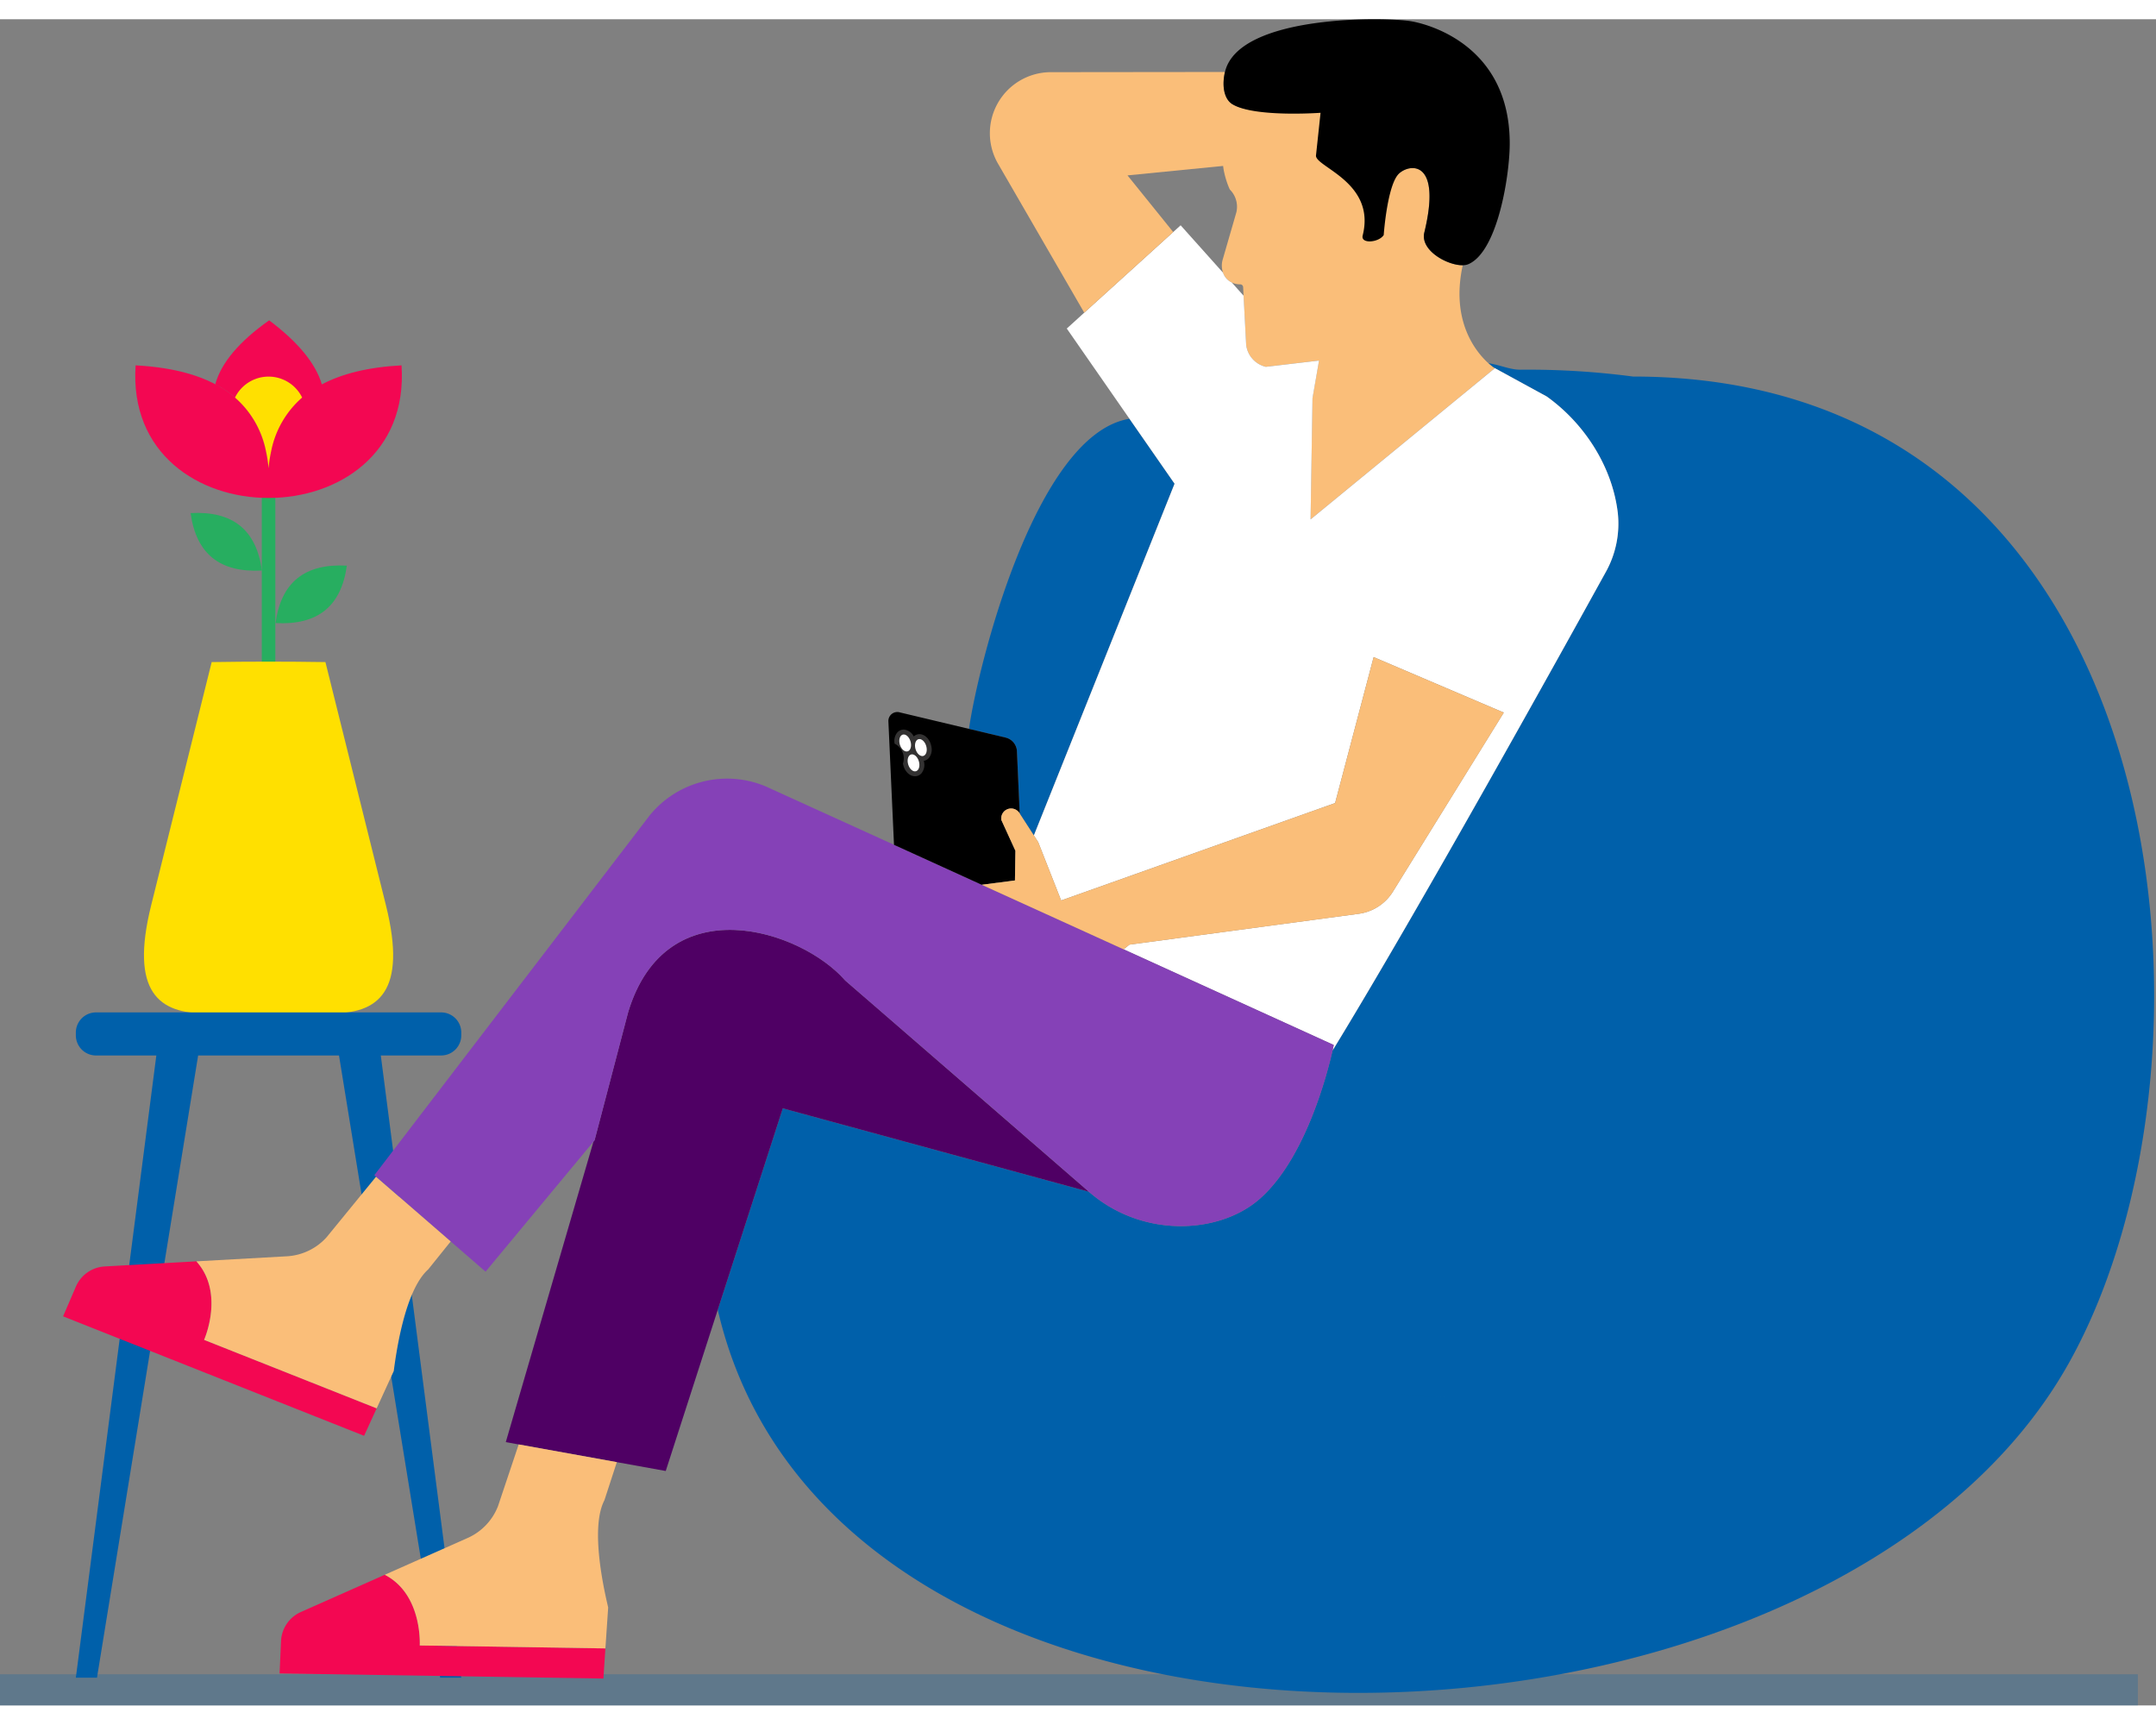 <svg xmlns="http://www.w3.org/2000/svg" width="500.655" height="400.451" viewBox="0 0 670.655 524.451">
  <rect x="0" y="0" width="670.655" height="524.451" fill="#808080" stroke="none"/>
  <g id="covlie_blog_illustration_" data-name="covlie_blog_illustration " transform="translate(-1122 -295)">
    <path id="Union_2" data-name="Union 2" d="M-2084,294.415l18.707-57.959,1.518-4.7,95.2,25.943c16.632,14.508,40.23,13.127,52.671,2.632,14.585-12.311,21.539-39.489,23.149-46.565,26.966-44.022,72.194-125.627,84.94-148.721a30.89,30.89,0,0,0,3.777-18.44c-1.662-14.265-10.249-27.766-22.1-36.246l-16.454-8.983h-.007a17.052,17.052,0,0,1-1.7-1.374c3.565.518,6.778,2.045,9.914,2.023a249.155,249.155,0,0,1,35.078,2.128q2.3,1.426,4.547,3.025-2.249-1.6-4.547-3.025c169.175,0,189.631,210.758,135.438,307.1-37.416,66.517-131.069,102.315-220.837,102.318C-1977.038,413.573-2065.272,375.7-2084,294.415Zm227,27.209c-63.481-.14-120.686-55.783-190.274-79.787C-1977.684,265.842-1920.475,321.485-1856.995,321.625Zm58.262-16.587.551-.323Zm.633-.372c.329-.194.663-.393.993-.591Q-1797.6,304.373-1798.1,304.666Zm2.036-1.224.188-.115Zm.581-.357.32-.2Zm-251.847-61.269-.493-.169Zm57.376-101.549a1.81,1.81,0,0,0-.117-.215l-.876-19.5a4.593,4.593,0,0,0-3.433-4.077l-11.467-2.731c2.731-19.279,20.655-91.712,49.917-96.451l14.024,20.19-43.771,109.4Z" transform="translate(3429.27 401.975)" fill="#0060aa" stroke="rgba(0,0,0,0)" stroke-width="1"/>
    <rect id="Rectangle_1" data-name="Rectangle 1" width="665.013" height="9.698" transform="translate(1122 809.752)" fill="#0060aa" opacity="0.26"/>
    <g id="Group_1" data-name="Group 1" transform="translate(1181.288 442.956)">
      <path id="Path_2" data-name="Path 2" d="M2514.413,2658.285c-1.742-12.671-9.082-18.58-22.191-17.866C2493.965,2653.091,2501.3,2659,2514.413,2658.285Z" transform="translate(-2492.223 -2634.781)" fill="#27ae60"/>
      <path id="Path_3" data-name="Path 3" d="M2516,2673c1.742-12.671,9.082-18.58,22.19-17.866C2536.446,2667.805,2529.108,2673.715,2516,2673Z" transform="translate(-2489.586 -2633.149)" fill="#27ae60"/>
      <rect id="Rectangle_2" data-name="Rectangle 2" width="4.214" height="54.108" transform="translate(22.147)" fill="#27ae60"/>
    </g>
    <path id="Path_4" data-name="Path 4" d="M2559.555,2600.453c-10.29.547-18.625,2.584-25.084,6.075.1-.057.2-.116.3-.172q-2.951-9.828-16.4-19.905-13.947,9.845-16.749,19.841,14.871,7.805,16.608,25.863c-.008.082-.024.157-.032.24-1.848-20-15.564-30.572-41.359-31.942C2473.067,2655.446,2563.325,2655.445,2559.555,2600.453Zm-28.1,7.909c-.12.082-.239.164-.357.248C2531.214,2608.526,2531.333,2608.444,2531.453,2608.361Z" transform="translate(-1312.654 -2197.804)" fill="#f30752"/>
    <path id="Path_5" data-name="Path 5" d="M2515.9,2625.426a29.759,29.759,0,0,1,9.645-16.709,11.63,11.63,0,0,0-20.886,0,29.749,29.749,0,0,1,9.644,16.709,42.67,42.67,0,0,1,.8,5.221A43.05,43.05,0,0,1,2515.9,2625.426Z" transform="translate(-1309.556 -2196.057)" fill="#ffe000"/>
    <path id="Path_6" data-name="Path 6" d="M2500.23,2682.146l-18.816,75.614c-6.745,27.107,2.475,33.8,17.2,33.614h38.614c14.727.188,23.949-6.507,17.2-33.614l-18.815-75.614C2523.553,2681.96,2512.3,2681.96,2500.23,2682.146Z" transform="translate(-1312.383 -2187.207)" fill="#ffe000"/>
    <path id="Path_7" data-name="Path 7" d="M2579.985,2787.344v-.865a6.265,6.265,0,0,0-6.264-6.264H2466.359a6.264,6.264,0,0,0-6.265,6.264v.865a6.264,6.264,0,0,0,6.265,6.264h18.769l-25.033,193.517h6.575l31.462-193.517h43.818l31.462,193.517h6.574l-25.033-193.517h18.769A6.265,6.265,0,0,0,2579.985,2787.344Z" transform="translate(-1314.498 -2176.314)" fill="#0060aa"/>
    <path id="Path_8" data-name="Path 8" d="M2810.915,2607.377l.291-1.692-16.542,1.945a8.008,8.008,0,0,1-6.125-6.839l-.8-15.278-.137-2.68a.905.905,0,0,0-.892-.853h-.018a5.833,5.833,0,0,1-2.631-.579,5.185,5.185,0,0,1-2.579-2.681,2.468,2.468,0,0,1-.118-.341,6.627,6.627,0,0,1-.124-4.085l4.258-14.718a7.551,7.551,0,0,0-2.028-7.084c-1.087-2.252-2.48-6.96-2.082-9.424l2.644-17.261a.59.59,0,0,0,.093.068c6.646,4.281,31.227,1.945,31.227,1.945l-1.388,13.866c-.349,3.559,12.947,1.22,15.471,3.748,1.458,1.456-2.019,9.637,0,12.544,1.605,2.307-2.692,7.57-1.183,5.208,0,0,4.195-12.628,8.007-15.821,3.7-3.1,13.059-3.537,7.7,18.5-1.362,5.6,7.249,10.269,11.956,10.174-3.8,17.384,4.092,26.948,7.968,30.469a17.8,17.8,0,0,0,1.694,1.375h.01a2.633,2.633,0,0,0,.28.192l-57.3,47.015.6-37.688Z" transform="translate(-1278.909 -2204.531)" fill="#fabe79"/>
    <path id="Path_9" data-name="Path 9" d="M2906.2,2667.775c-12.745,23.1-57.973,104.7-84.937,148.723.243-1.1.367-1.711.367-1.711l-65.364-29.752,1.8-1.452,71.323-9.6a14.853,14.853,0,0,0,10.815-7.174l34.321-55.411-40.49-17.262-11.985,45.4-85.218,30.3L2729.7,2751.7l-1.353-2.086,43.771-109.4-14.023-20.183-19.509-28.076,5.433-4.94v.009l27.674-25.088,2.306-2.094,13.212,14.767a2.469,2.469,0,0,0,.118.341,5.183,5.183,0,0,0,2.578,2.681l3.678,4.113.8,15.278a8.008,8.008,0,0,0,6.125,6.839l16.542-1.945-.291,1.692-1.742,10.024-.6,37.688,57.3-47.015a2.665,2.665,0,0,1-.28-.192l16.453,8.981c11.851,8.475,20.435,21.981,22.1,36.245A30.86,30.86,0,0,1,2906.2,2667.775Z" transform="translate(-1284.747 -2200.756)" fill="#fff"/>
    <path id="Path_10" data-name="Path 10" d="M2761.85,2838.549l-95.21-25.943-20.224,62.659-16.18,50.142-15.213-2.749-30.529-5.507-4.015-.723,27.273-93.465.347-.419,2.006-7.634,8.437-32.18c11.85-39.264,53.728-25.7,67.527-9.872l1.927,1.671.558.48,1.144.99.177.153.753.653.4.345.847.73,69.066,59.872Z" transform="translate(-1301.147 -2178.876)" fill="#4f0064"/>
    <path id="Path_11" data-name="Path 11" d="M2842.117,2797.6s-.123.609-.37,1.712c-1.607,7.074-8.564,34.253-23.147,46.564-12.439,10.49-36.041,11.874-52.666-2.633l-.911-.8-3.23-2.8c-15.022-13.077-43.125-37.412-59.307-51.415l-6.529-5.652-.851-.731-.4-.35-.753-.652-.173-.155-1.144-.988-.558-.482-1.927-1.664c-13.8-15.836-55.679-29.4-67.528,9.865l-8.438,32.186-2.006,7.633-.342.422-33.568,40.452-10.844-9.4-23.216-20.128-.542-.474,85.649-111.91a31.076,31.076,0,0,1,36.11-9.017l39.9,18.156v.008l.759.34,6.131,2.792,20.4,9.291h.008l2.326,1.06,6.192,2.815,3.183,1.448,32.429,14.756Z" transform="translate(-1305.229 -2183.573)" fill="#8541b7"/>
    <path id="Path_12" data-name="Path 12" d="M2618.492,2960.565l-.629,9.373-100.724-1.59.451-10.073a10.393,10.393,0,0,1,6.149-9.021l26.122-11.59c11.813,6.089,10.884,21.99,10.884,21.99Z" transform="translate(-1308.171 -2158.851)" fill="#f30752"/>
    <path id="Path_13" data-name="Path 13" d="M2616.086,2951.878l-.861,12.734-57.747-.911s.93-15.9-10.884-21.99l25.762-11.437a17.976,17.976,0,0,0,9.453-9.883l6.442-19.219,30.529,5.507-3.865,11.858C2610.239,2927.468,2615.16,2947.847,2616.086,2951.878Z" transform="translate(-1304.905 -2162.899)" fill="#fabe79"/>
    <path id="Path_14" data-name="Path 14" d="M2554.059,2895.631l-3.907,8.542-93.634-37.156,3.989-9.261a10.391,10.391,0,0,1,8.945-6.259l28.535-1.588c8.891,9.878,2.39,24.42,2.39,24.42Z" transform="translate(-1314.895 -2168.584)" fill="#f30752"/>
    <path id="Path_15" data-name="Path 15" d="M2572.948,2846.354l-7,8.705c-7.536,6.7-10.156,27.5-10.711,31.6l-5.312,11.6-53.683-21.3s6.5-14.541-2.4-24.421l28.143-1.573a18,18,0,0,0,12.341-5.9l15.4-18.841Z" transform="translate(-1310.755 -2171.211)" fill="#fabe79"/>
    <path id="Path_18" data-name="Path 18" d="M2789.64,2546.031l-30.8,3.049,14.214,17.611-27.674,25.088v-.009l-26.8-46.305a18.984,18.984,0,0,1,16.412-28.49l54.163-.06c-.03.1-.06.217-.081.329-.94,4.558.051,8.1,2.168,9.548Z" transform="translate(-1286.116 -2205.517)" fill="#fabe79"/>
    <path id="Path_19" data-name="Path 19" d="M2728.462,2727.666a3.021,3.021,0,0,0-.773-.891,3.072,3.072,0,0,0-4.976,2.365,2.775,2.775,0,0,0,.038.558l4.375,9.565-.145,9.234-10.326,1.34h-.008l-20.4-9.291-6.131-2.792-.759-.34v-.008l-1.74-38.262a2.788,2.788,0,0,1,3.634-2.9l21.438,5.109,11.468,2.731a4.594,4.594,0,0,1,3.432,4.077Z" transform="translate(-1289.264 -2185.638)"/>
    <path id="Path_20" data-name="Path 20" d="M2876.15,2698l-34.324,55.41a14.851,14.851,0,0,1-10.815,7.172l-71.324,9.592-1.8,1.453-32.429-14.756-3.183-1.448-6.192-2.815-2.326-1.06,10.326-1.34.145-9.234-4.375-9.565a2.775,2.775,0,0,1-.038-.558,3.072,3.072,0,0,1,4.976-2.365,3.021,3.021,0,0,1,.773.891,1.916,1.916,0,0,1,.118.215l4.278,6.609,1.355,2.089,7.141,18.144,85.216-30.3,11.99-45.4Z" transform="translate(-1286.365 -2187.348)" fill="#fabe79"/>
    <path id="Path_21" data-name="Path 21" d="M2700.819,2706.411c-.362-2.229-1.948-3.929-3.691-3.957a2.649,2.649,0,0,0-1.83.708,3.74,3.74,0,0,0-3.053-2.134,2.672,2.672,0,0,0-2.092.953,4.192,4.192,0,0,0-.79,3.434,5.1,5.1,0,0,1,2.592,6.181c.361,2.227,1.948,3.928,3.69,3.956a2.677,2.677,0,0,0,2.091-.953,4.192,4.192,0,0,0,.791-3.435c-.022-.141-.064-.273-.1-.41a2.685,2.685,0,0,0,1.6-.905A4.2,4.2,0,0,0,2700.819,2706.411Z" transform="translate(-1289.078 -2185.096)" fill="#333232"/>
    <g id="Group_3" data-name="Group 3" transform="translate(1401.74 517.456)">
      <path id="Path_22" data-name="Path 22" d="M2694.276,2705.076c-.237-1.462-1.225-2.66-2.208-2.675s-1.587,1.158-1.351,2.619,1.225,2.658,2.208,2.674S2694.513,2706.537,2694.276,2705.076Z" transform="translate(-2690.666 -2702.401)" fill="#fff"/>
      <path id="Path_23" data-name="Path 23" d="M2698.671,2706.361c-.237-1.462-1.225-2.66-2.208-2.675s-1.588,1.156-1.352,2.618,1.227,2.659,2.208,2.674S2698.908,2707.822,2698.671,2706.361Z" transform="translate(-2690.178 -2702.258)" fill="#fff"/>
      <ellipse id="Ellipse_1" data-name="Ellipse 1" cx="1.732" cy="2.712" rx="1.732" ry="2.712" transform="translate(1.993 6.717) rotate(-16.481)" fill="#fff"/>
    </g>
    <path id="Path_24" data-name="Path 24" d="M2840.112,2502.826c-7.732-1.412-53.954-2.29-58.212,15.723-.031.106-.061.221-.084.335-.939,4.557.053,8.1,2.167,9.548.031.023.069.045.092.061,6.648,4.281,27.56,2.755,27.56,2.755l-.03.26-1.389,13c-.351,3.557,18.7,8.281,14.524,24.889-.687,2.725,5.029,2.236,6.541-.13,0,0,1.115-16.081,4.93-19.279,3.7-3.1,13.059-3.534,7.7,18.5-1.358,5.6,7.251,10.273,11.96,10.174a4.68,4.68,0,0,0,1.633-.283c8.342-3.418,12.227-23.385,12.875-34.483.069-1.136.1-2.175.1-3.1C2870.48,2510.306,2845.263,2503.765,2840.112,2502.826Z" transform="translate(-1278.856 -2207.154)"/>
  </g>
</svg>
